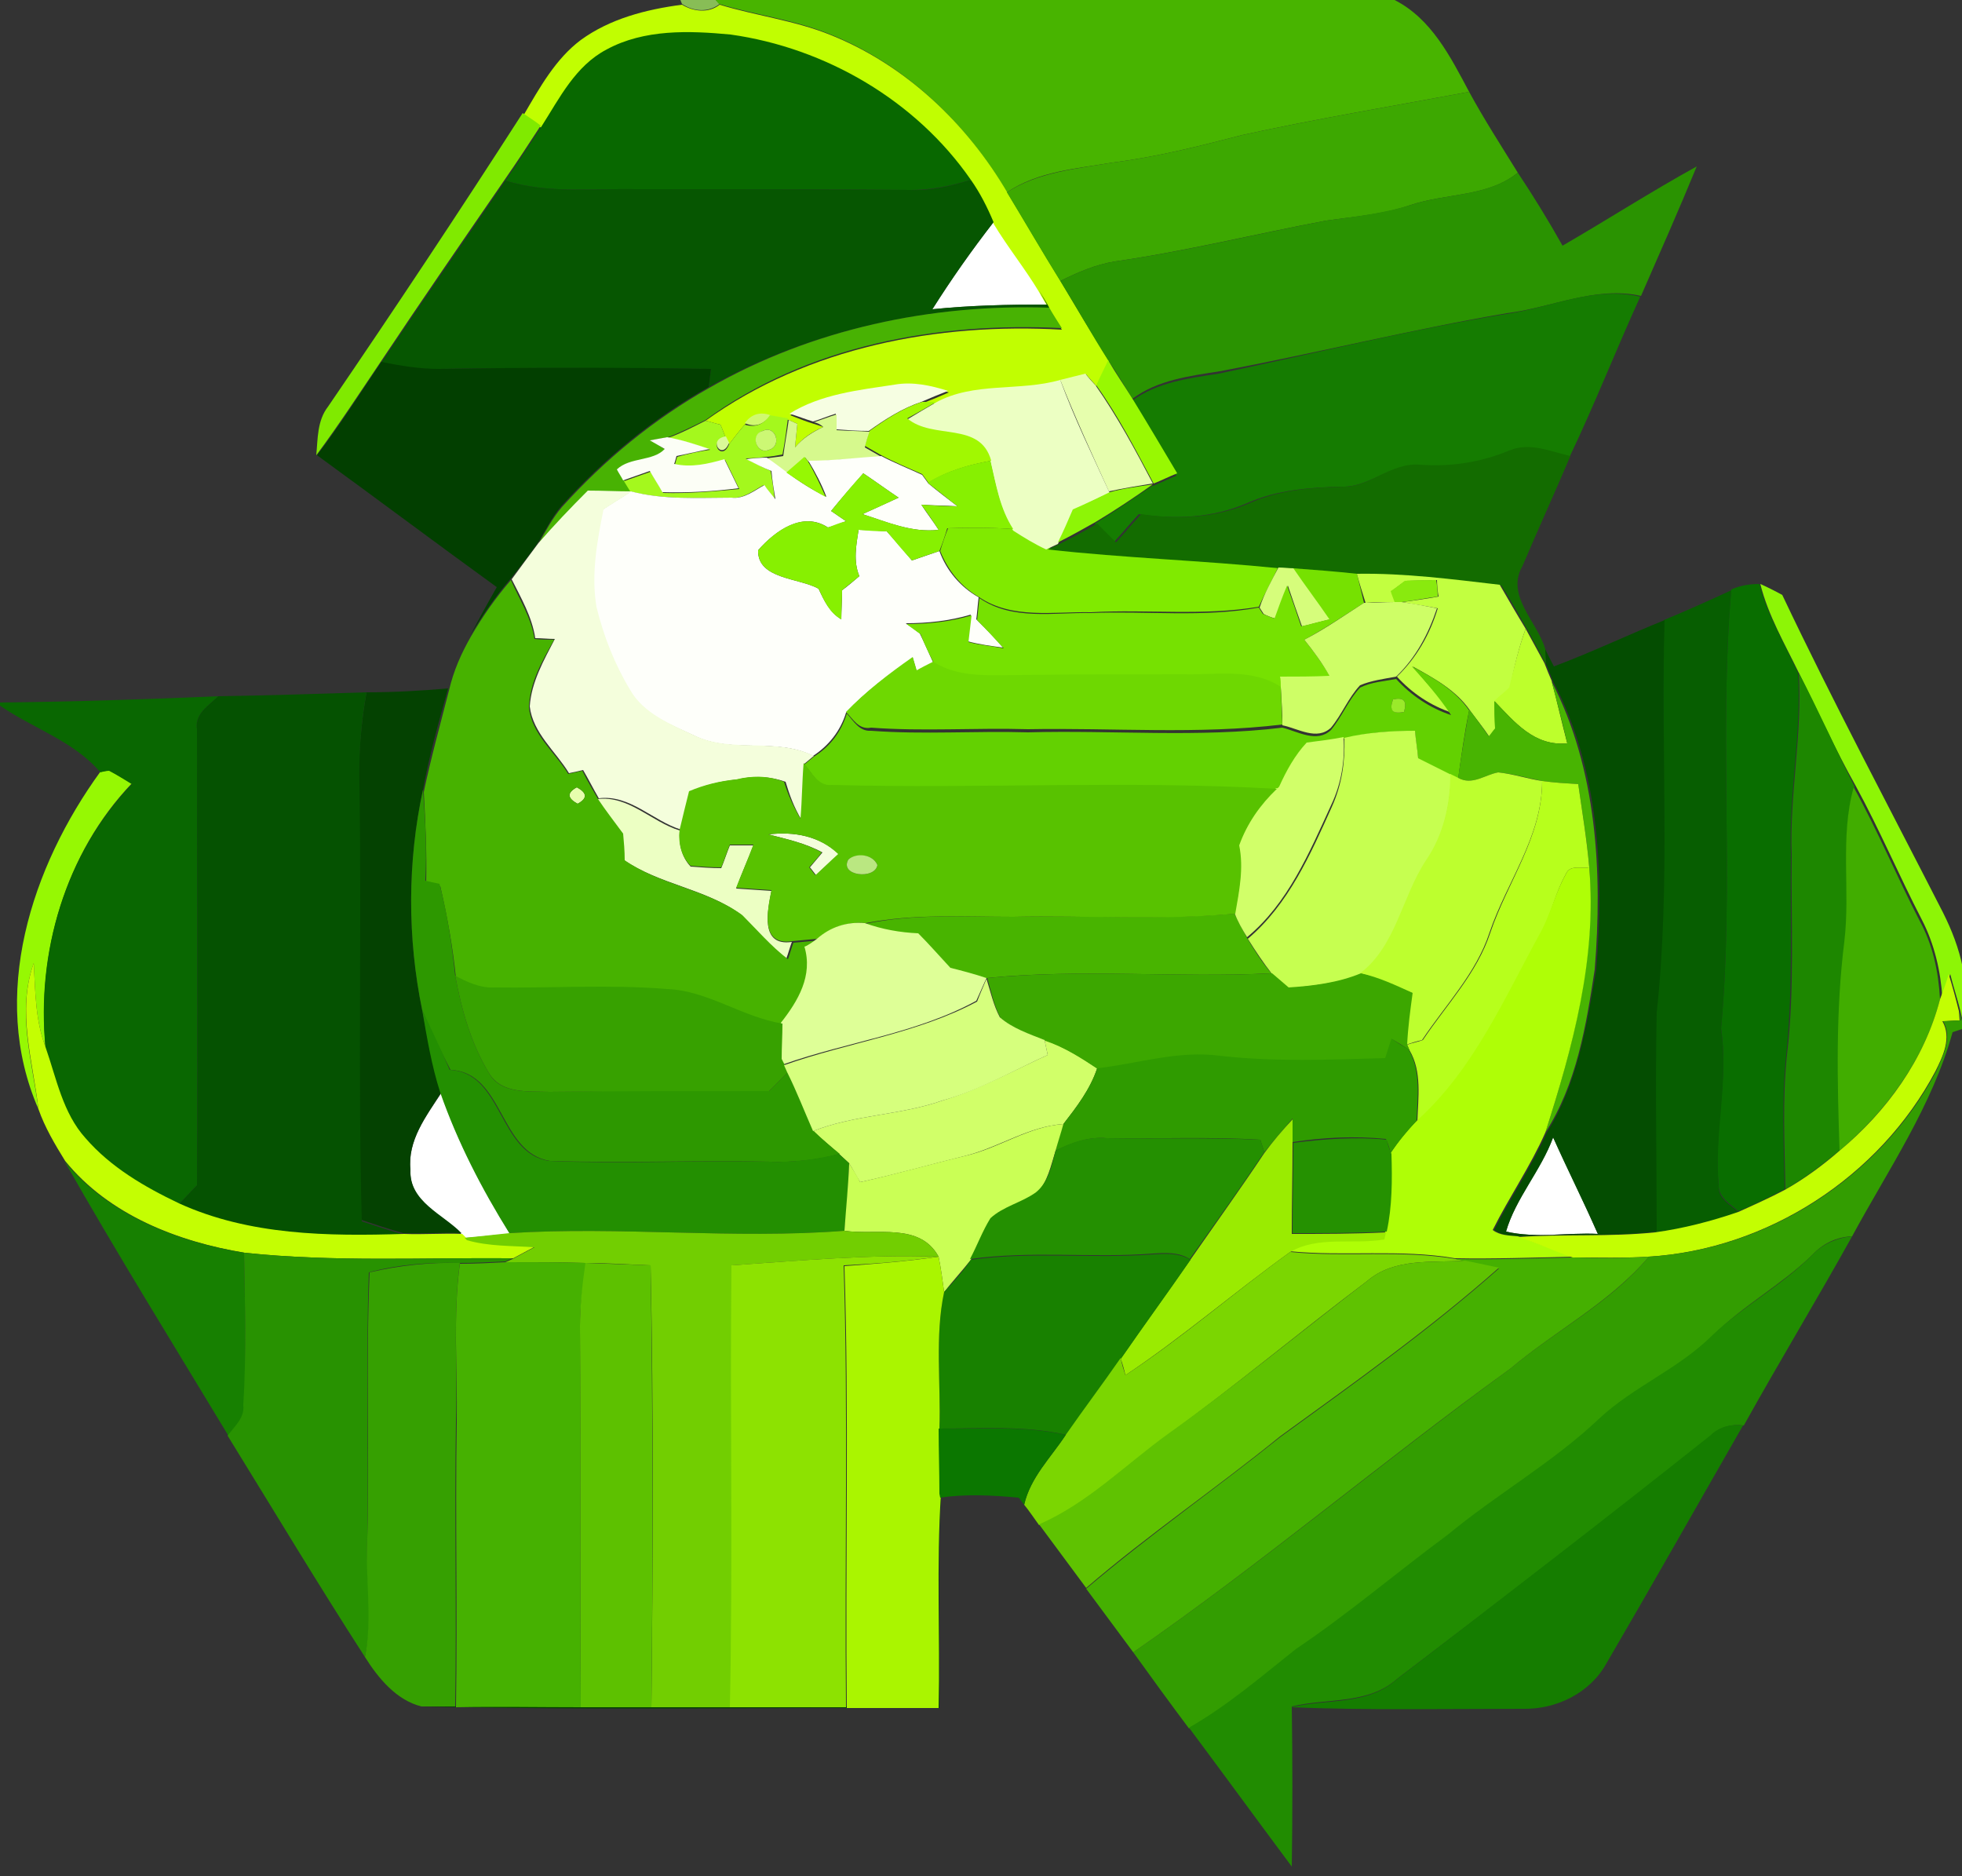 <?xml version="1.0" encoding="utf-8"?>
<!-- Generator: Adobe Illustrator 26.0.3, SVG Export Plug-In . SVG Version: 6.00 Build 0)  -->
<svg version="1.1" id="Layer_1" xmlns="http://www.w3.org/2000/svg" xmlns:xlink="http://www.w3.org/1999/xlink" x="0px" y="0px"
	 viewBox="0 0 250 239" style="enable-background:new 0 0 250 239;" xml:space="preserve">
<rect x="0" y="0" width="250" height="239" fill="#333333" stroke="none"/>
<style type="text/css">
	.st0{fill:#FFFFFF;}
	.st1{fill:#88BD56;}
	.st2{fill:#48B400;}
	.st3{fill:#C1FE01;}
	.st4{fill:#086800;}
	.st5{fill:#3DA801;}
	.st6{fill:#80EA00;}
	.st7{fill:#2A9301;}
	.st8{fill:#065601;}
	.st9{fill:#157C01;}
	.st10{fill:#48B203;}
	.st11{fill:#023F00;}
	.st12{fill:#98F802;}
	.st13{fill:#E6FEAD;}
	.st14{fill:#F6FEE2;}
	.st15{fill:#ECFFC3;}
	.st16{fill:#A1F801;}
	.st17{fill:#D0F96F;}
	.st18{fill:#A4F81D;}
	.st19{fill:#D6F98D;}
	.st20{fill:#CCF874;}
	.st21{fill:#FCFEF6;}
	.st22{fill:#DAF999;}
	.st23{fill:#136C00;}
	.st24{fill:#FEFFFA;}
	.st25{fill:#96F803;}
	.st26{fill:#87F001;}
	.st27{fill:#8DF506;}
	.st28{fill:#F4FEDC;}
	.st29{fill:#D6FD7B;}
	.st30{fill:#76E101;}
	.st31{fill:#C2FF40;}
	.st32{fill:#47B200;}
	.st33{fill:#89EA0E;}
	.st34{fill:#096E00;}
	.st35{fill:#075E01;}
	.st36{fill:#CEFE66;}
	.st37{fill:#044D01;}
	.st38{fill:#BDFF2C;}
	.st39{fill:#6ED801;}
	.st40{fill:#63D101;}
	.st41{fill:#1D8700;}
	.st42{fill:#48B402;}
	.st43{fill:#044201;}
	.st44{fill:#096701;}
	.st45{fill:#055201;}
	.st46{fill:#9AEA2A;}
	.st47{fill:#C6FF50;}
	.st48{fill:#D1FF69;}
	.st49{fill:#58C200;}
	.st50{fill:#BDFF2E;}
	.st51{fill:#B7FF1C;}
	.st52{fill:#2D9800;}
	.st53{fill:#41AD00;}
	.st54{fill:#BAE781;}
	.st55{fill:#AFFE06;}
	.st56{fill:#DEFF97;}
	.st57{fill:#C4FE02;}
	.st58{fill:#37A100;}
	.st59{fill:#3CA700;}
	.st60{fill:#C3FE02;}
	.st61{fill:#D6FF7D;}
	.st62{fill:#339D01;}
	.st63{fill:#238F01;}
	.st64{fill:#2F9B00;}
	.st65{fill:#CAFF55;}
	.st66{fill:#9AEB01;}
	.st67{fill:#249001;}
	.st68{fill:#259101;}
	.st69{fill:#178001;}
	.st70{fill:#72CE01;}
	.st71{fill:#218C01;}
	.st72{fill:#188100;}
	.st73{fill:#289201;}
	.st74{fill:#8DE201;}
	.st75{fill:#AAF500;}
	.st76{fill:#7BD601;}
	.st77{fill:#45B001;}
	.st78{fill:#36A001;}
	.st79{fill:#46B101;}
	.st80{fill:#5DC100;}
	.st81{fill:#5FC201;}
	.st82{fill:#157D00;}
	.st83{fill:#0B7700;}
</style>
<g id="_x23_ffffffff">
	<path class="st0" d="M118.8,39.4c2.4-3.8,5-7.5,7.8-11.1c1.8,3,4.1,5.7,5.8,8.7l1,1.8C128.5,38.8,123.7,38.9,118.8,39.4z"/>
	<path class="st0" d="M52.3,149.1c-0.4-3.8,2-6.9,3.9-9.8c2.2,6.3,5.3,12.2,8.8,17.9c-1.9,0.1-3.8,0.4-5.7,0.5l-0.4-0.4
		C56.4,154.7,52.1,153.2,52.3,149.1z"/>
	<path class="st0" d="M191.9,156.9c1.2-4.2,4.4-7.8,6-12c1.9,4.1,3.9,8.2,5.7,12.3C199.8,157,195.8,157.8,191.9,156.9z"/>
</g>
<g id="_x23_88bd56ff">
	<path class="st1" d="M86.7,0h4.5l0.5,0.5c-1.4,1.1-3.3,1-4.8,0L86.7,0z"/>
</g>
<g id="_x23_48b400ff">
	<path class="st2" d="M91.2,0h86.5c4.7,2.4,7.1,7.2,9.5,11.7c-9.6,1.8-19.3,3.4-28.9,5.5c-5.4,1.4-10.9,2.8-16.5,3.5
		c-4.6,0.8-9.5,1.1-13.5,3.8c-5.2-8.9-13.1-16.4-22.7-20.2c-4.5-1.8-9.4-2.4-14-3.8L91.2,0z"/>
	<path class="st2" d="M129,116.8c9.4-0.2,18.9,0.4,28.3-0.4c0.5,1.1,1.1,2.1,1.6,3.1c0.9,1.5,1.9,3.1,3.1,4.5
		c-12.1,0.6-24.3-0.6-36.3,0.6l0,0.1c-1.6-0.5-3.1-0.9-4.6-1.3c-1.4-1.5-2.7-2.9-4.1-4.4c-2.3-0.1-4.6-0.5-6.8-1.3
		C116.4,116.4,122.7,116.8,129,116.8z"/>
</g>
<g id="_x23_c1fe01ff">
	<path class="st3" d="M74,5.1c3.7-2.7,8.3-3.9,12.9-4.5c1.5,0.9,3.4,1.1,4.8,0c4.6,1.4,9.5,2,14,3.8c9.6,3.8,17.5,11.3,22.7,20.2
		c2.3,3.8,4.5,7.6,6.8,11.3c2,3.4,4,6.7,6.1,10.1c-0.5,1.1-1.1,2.1-1.6,3.2c-0.3-0.4-1-1.1-1.3-1.5c-0.8,0.2-2.4,0.6-3.2,0.8
		c-5.2,1.5-11,0.2-15.9,2.9c-0.4,0-1.3,0-1.8,0c0.8-0.3,2.5-1,3.4-1.4c-2.2-0.7-4.5-1.3-6.8-0.8c-4.6,0.7-9.4,1.2-13.4,3.7
		c1,0.4,2,0.8,3,1.1c0.3,0.1,0.9,0.3,1.2,0.4c-1.4,0.6-2.6,1.4-3.6,2.6c0.1-1,0.2-2,0.3-3l-1.1-0.5c-0.6-0.1-1.7-0.3-2.3-0.4
		c-1.4-0.5-2.4-0.1-3.3,1c-0.7,0.8-1.4,1.7-2,2.5l-0.4-0.8c-0.2-0.4-0.5-1.3-0.7-1.7c-0.5-0.1-1.4-0.4-1.9-0.5
		c13.1-9.4,29.6-12.5,45.4-11.6c-0.5-0.9-1.1-1.8-1.6-2.6c-0.3-0.5-1-1.6-1.3-2.2c-1.8-3-4-5.7-5.8-8.7c-0.8-1.9-1.7-3.7-2.9-5.4
		c-7-10.1-18.5-16.8-30.6-18.5c-5.3-0.5-11-0.7-15.8,1.9c-3.9,2-6,6.2-8.3,9.8c-0.6-0.4-1.8-1.2-2.3-1.6C68.8,11.1,70.8,7.5,74,5.1z
		"/>
</g>
<g id="_x23_086800ff">
	<path class="st4" d="M77.3,6.3c4.8-2.6,10.5-2.4,15.8-1.9c12.1,1.7,23.6,8.4,30.6,18.5c-2.5,0.8-5.1,1.3-7.7,1.3
		c-11.7-0.1-23.3-0.1-35-0.1C75.4,24,69.8,24.7,64.4,23c1.6-2.3,3.1-4.6,4.6-6.9C71.3,12.5,73.3,8.4,77.3,6.3z"/>
</g>
<g id="_x23_3da801ff">
	<path class="st5" d="M158.3,17.2c9.6-2.1,19.3-3.7,28.9-5.5c1.9,3.5,4.1,6.9,6.2,10.3c-3.8,3.1-9.1,2.6-13.6,4.1
		c-3.5,1.2-7.2,1.5-10.8,2c-9,1.7-17.9,3.9-26.9,5.2c-2.5,0.4-4.8,1.4-7,2.5c-2.3-3.7-4.5-7.5-6.8-11.3c4-2.6,8.9-3,13.5-3.8
		C147.4,20,152.9,18.6,158.3,17.2z"/>
</g>
<g id="_x23_80ea00ff">
	<path class="st6" d="M41.8,51.8C50.2,39.5,58.5,27,66.6,14.4c0.6,0.4,1.8,1.2,2.3,1.6c-1.5,2.3-3,4.6-4.6,6.9
		c-5.3,7.7-10.6,15.4-15.8,23.2c-2.7,4-5.3,8-8.2,11.9C40.5,55.9,40.4,53.6,41.8,51.8z"/>
	<path class="st6" d="M120.8,67.3c2.8-0.1,5.6-0.1,8.4,0.1c1.3,0.9,2.7,1.7,4.2,2.4c9.8,1.2,19.7,1.5,29.5,2.4
		c-0.8,1.7-1.7,3.3-2.5,5.1c-7.1,1.2-14.2,0.3-21.4,0.7c-4.8-0.1-10,0.9-14.2-1.9c-2.3-1.3-4-3.4-5-5.9
		C120.1,69.2,120.4,68.3,120.8,67.3z"/>
</g>
<g id="_x23_2a9301ff">
	<path class="st7" d="M199.1,31.3c5.7-3.3,11.3-6.9,17.1-10.1c-2.3,5.6-4.7,11-7.1,16.5c-5.8-1.3-11.4,1.5-17.1,2.2
		c-12.3,2.1-24.3,5.1-36.6,7.4c-3.8,0.6-7.9,1.1-11.1,3.5c-1-1.6-2-3.3-3.1-4.9c-2.1-3.3-4-6.7-6.1-10.1c2.2-1.1,4.5-2.1,7-2.5
		c9.1-1.3,18-3.5,26.9-5.2c3.6-0.5,7.3-0.9,10.8-2c4.5-1.5,9.7-1,13.6-4.1C195.4,25,197.3,28.1,199.1,31.3z"/>
</g>
<g id="_x23_065601ff">
	<path class="st8" d="M48.6,46.2c5.2-7.8,10.5-15.4,15.8-23.2c5.4,1.7,11.1,1,16.6,1.1c11.7,0,23.3,0,35,0.1
		c2.6,0.1,5.2-0.5,7.7-1.3c1.2,1.7,2.1,3.5,2.9,5.4c-2.8,3.6-5.4,7.3-7.8,11.1c4.8-0.5,9.7-0.6,14.6-0.6l-1-1.8
		c0.3,0.5,1,1.6,1.3,2.2c-15-0.5-30.2,2.7-43.4,10.1c0.1-0.6,0.2-1.7,0.3-2.3c-11.5-0.1-23.1-0.2-34.6,0
		C53.5,47.1,51,46.7,48.6,46.2z"/>
</g>
<g id="_x23_157c01ff">
	<path class="st9" d="M191.9,40c5.7-0.8,11.2-3.6,17.1-2.2c-3.1,6.8-5.8,13.7-9,20.4c-2.5-0.6-5.2-1.8-7.8-0.7
		c-3.6,1.5-7.5,2.1-11.4,1.8c-3.6-0.3-6.3,2.8-9.8,2.7c-4.1,0.1-8.3,0.4-12.1,2.1c-4.4,1.9-9.2,2.1-13.8,1.4
		c-1.1,1.2-2.1,2.4-3.2,3.6c-0.8-0.8-1.6-1.6-2.4-2.4c2.5-1.5,4.9-3.2,7.3-4.8l0.1,0c1-0.4,2-0.9,3-1.3c-1.9-3.2-3.7-6.3-5.7-9.5
		c3.2-2.4,7.2-2.9,11.1-3.5C167.6,45,179.7,42,191.9,40z"/>
</g>
<g id="_x23_48b203ff">
	<path class="st10" d="M133.7,39.2c0.5,0.9,1.1,1.8,1.6,2.6C119.5,41,102.9,44,89.9,53.5c-1.6,0.8-3.2,1.6-4.8,2.2
		c-0.6,0.1-1.7,0.3-2.2,0.4c0.5,0.3,1.6,1,2.1,1.3c-1.5,1.6-4.4,1-6.1,2.6c0.2,0.3,0.6,1,0.8,1.4c0.2,0.3,0.6,1,0.8,1.3
		c-1.9,0-3.7-0.1-5.6-0.1c-2.1,2.2-4.2,4.4-6.3,6.7c0.9-1.6,1.8-3.3,3-4.7c5.4-6,11.7-11.2,18.8-15.2
		C103.5,41.9,118.7,38.7,133.7,39.2z"/>
</g>
<g id="_x23_023f00ff">
	<path class="st11" d="M40.4,58c2.9-3.8,5.5-7.9,8.2-11.9c2.4,0.5,4.9,0.9,7.4,0.9c11.5-0.2,23.1-0.2,34.6,0
		c-0.1,0.6-0.2,1.7-0.3,2.3c-7.1,4-13.4,9.2-18.8,15.2c-1.2,1.4-2,3.1-3,4.7c-1.1,1.6-2.3,3.1-3.5,4.6c-1.9,2.2-3.6,4.7-5.1,7.2
		c1.1-2.1,2.2-4.1,3.4-6.2C55.7,69.3,48.1,63.6,40.4,58z"/>
</g>
<g id="_x23_98f802ff">
	<path class="st12" d="M141.2,45.9c1,1.7,2.1,3.3,3.1,4.9c1.9,3.1,3.8,6.3,5.7,9.5c-1,0.4-2,0.9-3,1.3c-2.3-4.3-4.5-8.6-7.3-12.5
		C140.1,48.1,140.7,47,141.2,45.9z"/>
</g>
<g id="_x23_e6feadff">
	<path class="st13" d="M135.1,48.4c0.8-0.2,2.4-0.6,3.2-0.8c0.3,0.4,1,1.2,1.3,1.5c2.8,4,5.1,8.3,7.3,12.5l-0.1,0
		c-1.8,0.3-3.7,0.6-5.5,1C139.2,58,137,53.2,135.1,48.4z"/>
	<path class="st13" d="M73.5,100.3c1.3,0.7,1.4,1.4,0.1,2.1C72.3,101.7,72.2,101,73.5,100.3z"/>
</g>
<g id="_x23_f6fee2ff">
	<path class="st14" d="M100.6,52.7c4-2.5,8.8-3,13.4-3.7c2.3-0.4,4.6,0.1,6.8,0.8c-0.8,0.3-2.5,1-3.4,1.4c-2.4,0.8-4.6,2.2-6.7,3.7
		c-1.4,0-2.8-0.1-4.2-0.2c0-0.5,0-1.5,0-2c-1,0.3-1.9,0.7-2.9,1C102.6,53.4,101.6,53,100.6,52.7z"/>
</g>
<g id="_x23_ecffc3ff">
	<path class="st15" d="M119.2,51.3c4.9-2.7,10.7-1.4,15.9-2.9c1.8,4.9,4.1,9.6,6.3,14.4c-1.6,0.7-3.2,1.5-4.7,2.3
		c-0.6,1.4-1.2,2.8-1.9,4.2c-0.4,0.2-1.1,0.5-1.5,0.7c-1.5-0.7-2.8-1.5-4.2-2.4c-1.7-2.6-2.2-5.7-2.9-8.7c-1.4-5.1-7.4-2.6-10.7-5.4
		C116.8,52.7,118,52,119.2,51.3z"/>
	<path class="st15" d="M76.1,101.8c4-0.5,6.9,2.9,10.5,4c-0.1,1.7,0.2,3.3,1.4,4.6c1.3,0.1,2.6,0.2,3.9,0.2c0.3-0.7,0.8-2.2,1.1-2.9
		c0.7,0,2.2,0,3,0c-0.7,1.8-1.5,3.6-2.2,5.5c1.5,0.1,3,0.2,4.5,0.3c-0.5,2.5-1.5,7.1,2.6,6.5c-0.2,0.5-0.5,1.6-0.7,2.1
		c-2.2-1.6-3.9-3.6-5.8-5.6c-4.5-3.3-10.4-3.8-15-7c-0.1-1.1-0.1-2.2-0.2-3.4C78.2,104.7,77.1,103.3,76.1,101.8z"/>
</g>
<g id="_x23_a1f801ff">
	<path class="st16" d="M110.8,54.9c2.1-1.5,4.2-2.9,6.7-3.7c0.4,0,1.3,0,1.8,0c-1.2,0.7-2.4,1.4-3.7,2.1c3.3,2.8,9.3,0.3,10.7,5.4
		c-2.8,0.5-5.6,1.3-8,2.8c-0.2-0.3-0.6-0.8-0.8-1.1c-1.8-0.8-3.5-1.5-5.2-2.4c-0.5-0.3-1.6-0.9-2.1-1.2
		C110.3,56.4,110.6,55.4,110.8,54.9z"/>
</g>
<g id="_x23_d0f96fff">
	<path class="st17" d="M94.9,53.9c0.8-1.1,1.9-1.5,3.3-1C97.3,54.1,96.2,54.5,94.9,53.9z"/>
</g>
<g id="_x23_a4f81dff">
	<path class="st18" d="M98.1,52.9c0.6,0.1,1.7,0.3,2.3,0.4c-0.2,1.5-0.4,3.1-0.7,4.6c-0.5,0.1-1.6,0.3-2.1,0.3
		c-0.6,0.1-1.9,0.2-2.6,0.2c1,0.5,2.1,1.1,3.2,1.6c0.2,1.2,0.4,2.4,0.5,3.6c-0.4-0.5-1.1-1.4-1.4-1.8c-1.3,0.7-2.6,1.8-4.2,1.6
		c-4.3,0-8.6,0.3-12.8-0.8c-0.2-0.3-0.6-1-0.8-1.3c1.1-0.4,2.3-0.8,3.4-1.2c0.5,0.9,1.1,1.8,1.6,2.7c3.2,0.1,6.5-0.2,9.7-0.5
		c-0.6-1.2-1.2-2.5-1.8-3.7c-2.1,0.6-4.2,1.1-6.4,0.6c0.1-0.3,0.2-0.8,0.3-1c1.4-0.4,2.8-0.7,4.2-0.9c-1.8-0.6-3.5-1.2-5.4-1.5
		c1.7-0.6,3.2-1.4,4.8-2.2c0.5,0.1,1.4,0.4,1.9,0.5c0.2,0.4,0.5,1.3,0.7,1.7c-2.4,0.3-0.5,3.1,0.4,0.8c0.6-0.8,1.3-1.7,2-2.5
		C96.2,54.5,97.3,54.1,98.1,52.9 M97.2,54.9c-1.6,0.5-0.8,3.1,0.8,2.4C99.7,56.8,98.8,54.1,97.2,54.9z"/>
</g>
<g id="_x23_d6f98dff">
	<path class="st19" d="M103.7,53.8c0.9-0.3,1.9-0.7,2.9-1c0,0.5,0,1.5,0,2c1.4,0.1,2.8,0.1,4.2,0.2c-0.2,0.5-0.5,1.5-0.6,2
		c0.5,0.3,1.6,0.9,2.1,1.2c-3.1,0.2-6.2,0.5-9.3,0.6l-0.4-0.5c-0.8,0.7-1.5,1.3-2.3,2c-0.9-0.6-1.7-1.3-2.6-1.9
		c0.5-0.1,1.6-0.2,2.1-0.3c0.2-1.5,0.5-3.1,0.7-4.6l1.1,0.5c-0.1,1-0.2,2-0.3,3c1-1.2,2.3-2,3.6-2.6C104.5,54,103.9,53.8,103.7,53.8
		z"/>
</g>
<g id="_x23_ccf874ff">
	<path class="st20" d="M97.2,54.9c1.6-0.8,2.5,1.9,0.8,2.4C96.4,58,95.5,55.3,97.2,54.9z"/>
</g>
<g id="_x23_fcfef6ff">
	<path class="st21" d="M82.8,56.1c0.6-0.1,1.7-0.3,2.2-0.4c1.8,0.3,3.6,0.9,5.4,1.5c-1.4,0.3-2.8,0.6-4.2,0.9
		c-0.1,0.3-0.2,0.8-0.3,1c2.2,0.5,4.3,0,6.4-0.6c0.6,1.2,1.2,2.5,1.8,3.7c-3.2,0.4-6.4,0.6-9.7,0.5c-0.5-0.9-1.1-1.8-1.6-2.7
		c-1.1,0.4-2.3,0.8-3.4,1.2c-0.2-0.4-0.6-1-0.8-1.4c1.7-1.6,4.6-1,6.1-2.6C84.4,57,83.3,56.4,82.8,56.1z"/>
</g>
<g id="_x23_daf999ff">
	<path class="st22" d="M92.9,56.4c-0.9,2.4-2.8-0.5-0.4-0.8L92.9,56.4z"/>
</g>
<g id="_x23_136c00ff">
	<path class="st23" d="M180.9,59.2c3.9,0.3,7.8-0.3,11.4-1.8c2.6-1.1,5.2,0.1,7.8,0.7c-2,4.7-4.1,9.3-6.1,14
		c-2.2,3.8,1.9,7.1,2.9,10.6c0,0.5,0.1,1.4,0.1,1.9c-0.8-1.5-1.6-2.9-2.4-4.4c-1.1-1.9-2.1-3.8-3.3-5.6c-6.1-0.7-12.1-1.5-18.2-1.4
		c-2.7-0.2-5.4-0.5-8.1-0.7c-0.7-0.1-1.3-0.1-2-0.1c-9.8-1-19.7-1.3-29.5-2.4c0.4-0.2,1.1-0.5,1.5-0.7c1.6-0.8,3.3-1.7,4.8-2.6
		c0.8,0.8,1.6,1.6,2.4,2.4c1.1-1.2,2.1-2.4,3.2-3.6c4.7,0.7,9.4,0.5,13.8-1.4c3.8-1.7,7.9-2,12.1-2.1
		C174.6,62,177.3,58.9,180.9,59.2z"/>
</g>
<g id="_x23_fefffaff">
	<path class="st24" d="M95.1,58.5c0.6-0.1,1.9-0.2,2.6-0.2c0.9,0.6,1.8,1.3,2.6,1.9c1.6,1.2,3.2,2.2,5,3.1c-0.6-1.6-1.4-3.1-2.3-4.6
		c3.1,0,6.2-0.4,9.3-0.6c1.7,0.9,3.5,1.6,5.2,2.4c0.2,0.3,0.6,0.8,0.8,1.1c1.2,1,2.4,1.9,3.7,2.9c-1.5-0.1-3.1-0.1-4.6-0.2
		c0.7,1.1,1.5,2.1,2.2,3.2c-3.4,0.4-6.6-1-9.7-2c1.5-0.7,3.1-1.4,4.6-2.1c-1.5-1-3-2.1-4.5-3.1c-1.4,1.6-2.8,3.2-4.1,4.8
		c0.6,0.4,1.3,0.9,1.9,1.3c-0.8,0.3-1.5,0.6-2.3,0.8c-3.2-2.1-6.7,0.4-8.9,2.9c-0.1,3.7,5.2,3.5,7.7,4.9c0.7,1.5,1.4,3,2.9,3.9
		c0-0.9,0.1-2.8,0.1-3.7c0.8-0.6,1.5-1.2,2.2-1.8c-0.8-1.9-0.4-4-0.1-5.9c0.9,0,2.7,0.1,3.6,0.2c1.1,1.2,2.2,2.5,3.2,3.7
		c1.2-0.4,2.3-0.8,3.5-1.2c0.9,2.5,2.7,4.6,5,5.9c-0.1,0.7-0.2,2.1-0.3,2.8c1.2,1.2,2.3,2.3,3.4,3.6c-1.5-0.2-3-0.4-4.5-0.8
		c0.1-0.9,0.3-2.6,0.4-3.4c-2.7,0.8-5.5,1.1-8.3,1.1c0.5,0.3,1.4,1,1.8,1.3c0.6,1.2,1.1,2.4,1.7,3.7c-0.5,0.3-1.5,0.8-2.1,1.1
		c-0.1-0.4-0.4-1.3-0.5-1.7c-3,2.1-6,4.3-8.5,7c-0.7,2.3-2.2,4.2-4.2,5.5c-4.8-2.4-10.4-0.2-15.2-2.6c-3-1.4-6.5-2.7-8.2-5.8
		c-2-3.3-3.4-6.9-4.3-10.6c-0.7-4.1,0.1-8.3,0.9-12.4c1.2-0.8,2.4-1.5,3.6-2.3c4.2,1.1,8.5,0.8,12.8,0.8c1.6,0.2,2.9-0.9,4.2-1.6
		c0.3,0.5,1.1,1.4,1.4,1.8c-0.2-1.2-0.4-2.4-0.5-3.6C97.2,59.6,96.1,59,95.1,58.5z"/>
</g>
<g id="_x23_96f803ff">
	<path class="st25" d="M100.2,60.2c0.8-0.7,1.5-1.3,2.3-2l0.4,0.5c0.9,1.5,1.6,3,2.3,4.6C103.5,62.4,101.8,61.3,100.2,60.2z"/>
	<path class="st25" d="M12.8,98.3c0.3,0,0.8-0.1,1.1-0.2c0.9,0.6,1.9,1.1,2.9,1.7c-8.5,8.9-12.1,21.5-11,33.6
		c-1.3-3.4-1.3-7.1-1.5-10.7c-2.2,6.1-0.2,12.4,0.6,18.6C-1.4,126.9,4,110.4,12.8,98.3z"/>
</g>
<g id="_x23_87f001ff">
	<path class="st26" d="M118.2,61.5c2.4-1.5,5.2-2.3,8-2.8c0.7,3,1.2,6.1,2.9,8.7c-2.8-0.2-5.6-0.2-8.4-0.1c-0.3,1-0.6,1.9-1,2.9
		c-1.2,0.4-2.4,0.8-3.5,1.2c-1.1-1.2-2.2-2.5-3.2-3.7c-0.9,0-2.7-0.1-3.6-0.2c-0.3,2-0.7,4,0.1,5.9c-0.7,0.6-1.5,1.2-2.2,1.8
		c0,0.9-0.1,2.8-0.1,3.7c-1.5-0.8-2.2-2.4-2.9-3.9c-2.5-1.4-7.8-1.2-7.7-4.9c2.2-2.5,5.6-5,8.9-2.9c0.8-0.3,1.5-0.6,2.3-0.8
		c-0.6-0.4-1.3-0.9-1.9-1.3c1.3-1.6,2.7-3.3,4.1-4.8c1.5,1,3,2.1,4.5,3.1c-1.5,0.7-3,1.4-4.6,2.1c3.2,1,6.3,2.4,9.7,2
		c-0.7-1.1-1.4-2.1-2.2-3.2c1.5,0.1,3.1,0.2,4.6,0.2C120.7,63.5,119.5,62.5,118.2,61.5z"/>
</g>
<g id="_x23_8df506ff">
	<path class="st27" d="M141.4,62.7c1.8-0.5,3.6-0.7,5.5-1c-2.4,1.7-4.8,3.3-7.3,4.8c-1.6,0.9-3.2,1.8-4.8,2.6
		c0.7-1.4,1.3-2.8,1.9-4.2C138.3,64.2,139.8,63.5,141.4,62.7z"/>
	<path class="st27" d="M229.2,85.7c-1.8-3.7-3.9-7.3-4.9-11.3c0.7,0.3,2.1,1,2.8,1.4c6.5,13.7,13.6,27,20.5,40.5
		c1.1,2.2,2,4.5,2.5,7v6.8l-0.3-1.3c-0.4-1.6-0.9-3.1-1.3-4.7c-0.4,1-0.7,2.1-1,3.1c-0.2-3.4-1-6.9-2.6-10c-2.9-5.6-5.4-11.5-8.4-17
		C233.8,95.4,231.6,90.5,229.2,85.7z"/>
</g>
<g id="_x23_f4fedcff">
	<path class="st28" d="M68.6,69.2c2-2.3,4.1-4.5,6.3-6.7c1.9,0,3.7,0.1,5.6,0.1c-1.2,0.8-2.4,1.5-3.6,2.3c-0.8,4-1.6,8.2-0.9,12.4
		c0.9,3.7,2.3,7.3,4.3,10.6c1.7,3,5.2,4.4,8.2,5.8c4.8,2.3,10.4,0.2,15.2,2.6l-1.2,1c-0.2,2.4-0.2,4.7-0.4,7.1
		c-0.9-1.5-1.5-3.1-2-4.8c-2-0.7-4.1-0.8-6.1-0.3c-2.1,0.2-4.1,0.7-6,1.5c-0.4,1.7-0.8,3.3-1.2,4.9c-3.6-1.1-6.5-4.5-10.5-4
		c-0.7-1.2-1.3-2.4-2-3.6c-0.4,0.1-1.3,0.3-1.8,0.4c-1.7-2.8-4.6-5.1-5-8.5c0.2-3.1,1.8-5.9,3.2-8.6c-0.8,0-1.7-0.1-2.5-0.1
		c-0.4-2.7-1.8-5.1-3-7.5C66.3,72.3,67.4,70.8,68.6,69.2z"/>
	<path class="st28" d="M97.9,106.3c3.3-0.4,6.5,0.2,9,2.5c-1,0.9-2,1.8-2.9,2.7c-0.2-0.2-0.6-0.8-0.8-1c0.5-0.6,1.1-1.3,1.6-1.9
		C102.6,107.4,100.2,106.9,97.9,106.3z"/>
</g>
<g id="_x23_d6fd7bff">
	<path class="st29" d="M162.9,72.3c0.7,0,1.3,0.1,2,0.1c1.5,2.2,3.1,4.3,4.6,6.5c-0.9,0.2-2.7,0.7-3.6,0.9c-0.6-1.7-1.2-3.4-1.8-5.2
		c-0.5,1.4-1,2.8-1.6,4.2c-0.4-0.1-1.2-0.4-1.5-0.6c-0.1-0.2-0.4-0.6-0.5-0.8C161.1,75.6,162,74,162.9,72.3z"/>
</g>
<g id="_x23_76e101ff">
	<path class="st30" d="M164.8,72.4c2.7,0.2,5.4,0.4,8.1,0.7c0.3,1.2,0.6,2.5,0.9,3.7c-2.5,1.6-5,3.3-7.6,4.7c1.2,1.5,2.3,3,3.3,4.7
		c-2.1,0-4.2,0-6.3,0.1c0,0.3,0.1,1,0.1,1.4c-3.7-2.4-8.2-1.6-12.3-1.6c-7,0-14,0-21,0.1c-3.7,0-7.7,0.3-11-1.7
		c-0.6-1.2-1.2-2.4-1.7-3.7c-0.4-0.3-1.4-1-1.8-1.3c2.8,0,5.6-0.3,8.3-1.1c-0.1,0.8-0.3,2.6-0.4,3.4c1.5,0.4,3,0.5,4.5,0.8
		c-1.1-1.2-2.2-2.4-3.4-3.6c0.1-0.7,0.2-2.1,0.3-2.8c4.2,2.9,9.5,1.8,14.2,1.9c7.1-0.3,14.3,0.6,21.4-0.7c0.1,0.2,0.4,0.6,0.5,0.8
		c0.4,0.2,1.2,0.5,1.5,0.6c0.5-1.4,1-2.8,1.6-4.2c0.6,1.7,1.2,3.4,1.8,5.2c0.9-0.2,2.7-0.7,3.6-0.9
		C167.9,76.7,166.3,74.6,164.8,72.4z"/>
</g>
<g id="_x23_c2ff40ff">
	<path class="st31" d="M172.9,73.1c6.1-0.1,12.2,0.7,18.2,1.4c1.1,1.9,2.2,3.8,3.3,5.6c-0.9,2.5-1.5,5-2,7.6
		c-0.6,0.6-1.3,1.1-1.9,1.7c0,1.1,0.1,2.3,0.1,3.5c-0.2,0.2-0.6,0.8-0.8,1c-0.8-1.2-1.7-2.3-2.5-3.4c-1.8-2.6-4.6-4.1-7.3-5.6
		c1.7,2,3.4,3.9,5,5.9c-2.7-0.9-5.1-2.5-7-4.6c2.5-2.4,4.2-5.4,5.2-8.7c-1.5-0.3-3-0.5-4.5-0.8c1.5-0.2,3-0.4,4.6-0.7
		c-0.1-0.5-0.2-1.6-0.2-2.1c-1.3,0-2.7,0.1-4,0.1c-0.4,0.3-1.3,0.9-1.7,1.3c0.1,0.3,0.3,1,0.5,1.4c-1.3,0-2.6,0-3.9,0.1
		C173.6,75.5,173.2,74.3,172.9,73.1z"/>
</g>
<g id="_x23_47b200ff">
	<path class="st32" d="M60,81.1c1.5-2.6,3.2-5,5.1-7.2c1.1,2.5,2.6,4.8,3,7.5c0.8,0.1,1.7,0.1,2.5,0.1c-1.5,2.7-3.1,5.4-3.2,8.6
		c0.3,3.4,3.3,5.7,5,8.5c0.5-0.1,1.3-0.3,1.8-0.4c0.6,1.2,1.3,2.4,2,3.6c1,1.5,2.1,2.9,3.2,4.4c0.1,1.1,0.2,2.2,0.2,3.4
		c4.6,3.2,10.5,3.7,15,7c1.9,1.9,3.6,3.9,5.8,5.6c0.2-0.5,0.5-1.6,0.7-2.1c1.1-0.1,2.2-0.2,3.3-0.3c-0.4,0.3-1.2,0.9-1.6,1.2
		c1.1,3.7-0.8,6.9-3,9.7c-5.1-0.8-9.4-4.2-14.7-4.4c-7.3-0.6-14.7-0.1-22-0.2c-1.8,0.1-3.5-0.7-5-1.5c-0.4-3.9-1.1-7.8-2-11.7
		c-0.5-0.1-1.3-0.3-1.8-0.4c0.1-3.9-0.1-7.8-0.3-11.6c0.9-4.3,2.1-8.6,3.2-12.9C57.8,85.4,58.8,83.2,60,81.1 M73.5,100.3
		c-1.3,0.7-1.2,1.4,0.1,2.1C74.9,101.7,74.8,101,73.5,100.3z"/>
</g>
<g id="_x23_89ea0eff">
	<path class="st33" d="M179,74c1.3-0.1,2.7-0.1,4-0.1c0.1,0.5,0.2,1.6,0.2,2.1c-1.5,0.2-3,0.5-4.6,0.7l-0.9,0
		c-0.1-0.3-0.4-1-0.5-1.4C177.7,75,178.6,74.3,179,74z"/>
</g>
<g id="_x23_096e00ff">
	<path class="st34" d="M220.6,75.1c1.1-0.5,2.3-0.7,3.6-0.7c1,4,3.2,7.6,4.9,11.3c0.5,7.8-1.2,15.5-0.9,23.2
		c-0.1,8.5,0.3,17-0.6,25.5c-0.6,5.7-0.3,11.4-0.2,17.1c-1.9,1-3.9,2-5.9,2.8c-1-0.9-2.5-1.7-2.5-3.3c-0.7-6.7,1.3-13.3,0.3-20
		C221,112.4,219,93.7,220.6,75.1z"/>
</g>
<g id="_x23_075e01ff">
	<path class="st35" d="M212,79c2.9-1.2,5.8-2.5,8.6-3.8c-1.6,18.6,0.4,37.3-1.3,55.9c1,6.7-0.9,13.3-0.3,20
		c-0.1,1.6,1.5,2.4,2.5,3.3c-3.4,1.2-6.9,2.1-10.6,2.6c0-9.3-0.1-18.6,0-27.9C212.8,112.4,211.6,95.6,212,79z"/>
</g>
<g id="_x23_cefe66ff">
	<path class="st36" d="M166.2,81.5c2.7-1.4,5.1-3.1,7.6-4.7c1.3,0,2.6-0.1,3.9-0.1l0.9,0c1.5,0.2,3,0.5,4.5,0.8
		c-1.1,3.3-2.7,6.3-5.2,8.7c-1.6,0.3-3.2,0.5-4.6,1.1c-1.5,1.6-2.3,3.7-3.7,5.4c-1.8,1.7-4.2,0.1-6.2-0.3c0-1.6-0.1-3.2-0.2-4.8
		c0-0.4,0-1.1-0.1-1.4c2.1,0,4.2,0,6.3-0.1C168.5,84.5,167.4,83,166.2,81.5z"/>
</g>
<g id="_x23_044d01ff">
	<path class="st37" d="M198,84.9c4.8-1.8,9.4-4,14.1-5.9c-0.5,16.7,0.8,33.4-1,50c-0.2,9.3,0,18.6,0,27.9
		c-5.8,0.7-11.6,0.2-17.5,0.6c-1.1-0.1-2.3-0.1-3.2-0.8c2.1-4.2,4.8-8.1,6.7-12.4c3.9-6.2,5.1-13.7,6.3-20.8
		c1-12.4,0.4-25.5-5.5-36.7c-0.3-0.8-0.6-1.5-0.9-2.2c0-0.5-0.1-1.4-0.1-1.9C197.1,83.2,197.7,84.3,198,84.9 M191.9,156.9
		c3.8,0.9,7.8,0.1,11.7,0.3c-1.8-4.1-3.9-8.2-5.7-12.3C196.4,149.1,193.1,152.7,191.9,156.9z"/>
</g>
<g id="_x23_bdff2cff">
	<path class="st38" d="M194.4,80.1c0.8,1.5,1.6,2.9,2.4,4.4c0.3,0.8,0.6,1.5,0.9,2.2c0.7,2.7,1.3,5.3,2,8c-4.2,0.4-6.7-2.7-9.3-5.4
		c0.6-0.6,1.3-1.1,1.9-1.7C192.9,85.1,193.5,82.6,194.4,80.1z"/>
</g>
<g id="_x23_6ed801ff">
	<path class="st39" d="M107.8,90.7c2.5-2.6,5.5-4.9,8.5-7c0.1,0.4,0.4,1.3,0.5,1.7c0.5-0.3,1.5-0.8,2.1-1.1c3.3,2.1,7.3,1.7,11,1.7
		c7-0.1,14-0.1,21-0.1c4.1,0.1,8.6-0.8,12.3,1.6c0.1,1.6,0.1,3.2,0.2,4.8c-10.8,1.3-21.6,0.4-32.4,0.6c-6.7-0.2-13.4,0.3-20-0.2
		C109.4,93,108.7,91.6,107.8,90.7z"/>
</g>
<g id="_x23_63d101ff">
	<path class="st40" d="M179.9,84.9c2.7,1.4,5.5,3,7.3,5.6c-0.6,2.9-1,5.8-1.4,8.7l-0.9-0.4c-1.4-0.7-2.8-1.4-4.2-2.1
		c-0.1-1.2-0.3-2.3-0.4-3.5c-3-0.1-6,0.1-9,0.9c-1.6,0.3-3.1,0.5-4.7,0.7c-1.6,1.6-2.6,3.6-3.5,5.6c-0.1,0.1-0.2,0.2-0.3,0.3
		c-18.9-1.1-37.8,0-56.7-0.5c-1.8,0.2-2.6-1.7-3.6-2.8l1.2-1c2.1-1.3,3.5-3.2,4.2-5.5c0.9,1,1.6,2.3,3.1,2.2c6.7,0.5,13.3,0,20,0.2
		c10.8-0.3,21.7,0.7,32.4-0.6c2,0.5,4.4,2,6.2,0.3c1.4-1.7,2.2-3.8,3.7-5.4c1.4-0.7,3-0.8,4.6-1.1c1.9,2.1,4.3,3.7,7,4.6
		C183.3,88.7,181.6,86.8,179.9,84.9 M177.5,89.1c-0.5,1.4,0,1.9,1.4,1.6C179.3,89.3,178.9,88.8,177.5,89.1z"/>
</g>
<g id="_x23_1d8700ff">
	<path class="st41" d="M229.2,85.7c2.5,4.8,4.7,9.7,7.1,14.5c-1.9,6.4-0.4,13.1-1.2,19.7c-1.1,8.8-0.8,17.7-0.6,26.6
		c-2.2,1.8-4.5,3.6-7,5c-0.1-5.7-0.4-11.4,0.2-17.1c1-8.4,0.5-17,0.6-25.5C228,101.2,229.7,93.5,229.2,85.7z"/>
</g>
<g id="_x23_48b402ff">
	<path class="st42" d="M197.7,86.8c5.8,11.2,6.5,24.3,5.5,36.7c-1.1,7.2-2.3,14.6-6.3,20.8c3.5-10.9,6.5-22.2,5.6-33.8
		c-0.3-3.6-0.9-7.1-1.4-10.6c-1.5-0.1-3.1-0.2-4.6-0.4c-1.9-0.4-3.7-0.9-5.6-1.1c-1.7,0.3-3.3,1.7-5.1,0.7c0.4-2.9,0.9-5.8,1.4-8.7
		c0.9,1.1,1.7,2.3,2.5,3.4c0.2-0.2,0.6-0.8,0.8-1c-0.1-1.2-0.1-2.3-0.1-3.5c2.6,2.7,5.1,5.8,9.3,5.4
		C199.1,92.1,198.4,89.4,197.7,86.8z"/>
</g>
<g id="_x23_044201ff">
	<path class="st43" d="M46.7,88.2c3.5,0,7-0.2,10.4-0.5c-1.2,4.3-2.4,8.5-3.2,12.9c-2,9.2-2,18.9-0.1,28.1c0.7,3.5,1.3,7.1,2.4,10.5
		c-1.9,3-4.3,6.1-3.9,9.8c-0.2,4.1,4.2,5.7,6.5,8.1c-2.5-0.1-4.9,0.1-7.4,0c-1.8-0.5-3.6-1.1-5.4-1.7c-0.5-18.5,0-37.1-0.3-55.6
		C45.7,96,46,92.1,46.7,88.2z"/>
	<path class="st43" d="M119.5,217.5c0.2-9.1-0.3-18.2,0.3-27.3l0.1,0.5c-0.5,9-0.1,17.9-0.2,26.9c-21.9-0.1-43.9,0.3-65.8-0.2
		c1.4,0,2.9,0,4.3,0c5.3-0.1,10.6,0,15.9,0c3,0,6,0,9,0c3.4,0,6.7,0,10.1,0c4.9,0,9.9,0.1,14.8,0
		C111.7,217.5,115.6,217.5,119.5,217.5z"/>
</g>
<g id="_x23_096701ff">
	<path class="st44" d="M0,89.5c9.3-0.1,18.5-0.4,27.8-0.8c-1.2,1.2-3,2.2-2.7,4.2c0,19.4,0.1,38.7,0,58.1c-0.8,0.8-1.5,1.6-2.3,2.4
		c-4.4-2-8.6-4.6-11.9-8.3c-2.9-3.2-3.8-7.6-5.1-11.6c-1.2-12.1,2.5-24.7,11-33.6c-1-0.6-1.9-1.2-2.9-1.7c-0.3,0-0.8,0.1-1.1,0.2
		C9.4,94.4,4.2,92.8,0,89.9V89.5z"/>
</g>
<g id="_x23_055201ff">
	<path class="st45" d="M27.8,88.7c6.3-0.1,12.6-0.3,18.9-0.5c-0.7,3.9-1,7.8-0.9,11.8c0.3,18.5-0.2,37.1,0.3,55.6
		c1.8,0.6,3.6,1.2,5.4,1.7c-9.7,0.3-19.7,0.2-28.7-3.9c0.8-0.8,1.5-1.6,2.3-2.4c0.1-19.4,0-38.7,0-58.1
		C24.8,90.9,26.6,89.9,27.8,88.7z"/>
</g>
<g id="_x23_9aea2aff">
	<path class="st46" d="M177.5,89.1c1.4-0.3,1.8,0.2,1.4,1.6C177.4,91,177,90.5,177.5,89.1z"/>
</g>
<g id="_x23_c6ff50ff">
	<path class="st47" d="M171.3,94c2.9-0.7,6-0.9,9-0.9c0.1,1.2,0.3,2.3,0.4,3.5c1.4,0.7,2.8,1.4,4.2,2.1c-0.1,3.9-0.9,7.7-3.1,11
		c-3.1,4.6-3.7,10.9-8.4,14.4c-2.9,1.2-6.1,1.5-9.2,1.8c-0.7-0.6-1.4-1.2-2.1-1.8c-1.1-1.4-2.1-2.9-3.1-4.5
		c5.2-4.4,8-10.8,10.7-16.8C171,99.9,171.4,97,171.3,94z"/>
</g>
<g id="_x23_d1ff69ff">
	<path class="st48" d="M163,100.2c0.9-2,2-4,3.5-5.6c1.6-0.2,3.2-0.4,4.7-0.7c0.2,3-0.3,6-1.6,8.7c-2.8,6.1-5.5,12.5-10.7,16.8
		c-0.6-1-1.2-2-1.6-3.1c0.6-2.8,1.1-5.8,0.5-8.7c1.1-2.7,2.7-5.2,4.8-7.2C162.8,100.5,162.9,100.3,163,100.2z"/>
	<path class="st48" d="M133.1,132.5c2.4,0.8,4.6,2.2,6.7,3.6c-0.9,2.7-2.6,4.9-4.3,7.1c-4.4,0.3-8.1,2.9-12.3,4
		c-4.5,1.1-9,2.4-13.6,3.4c-0.5-0.8-0.9-1.6-1.4-2.4c-0.3-0.3-1-0.9-1.3-1.2c-1.1-1-2.2-1.9-3.3-2.9c5.3-2.1,11.1-2,16.5-3.9
		c4.7-1.4,9-3.8,13.4-5.8C133.4,133.9,133.2,133,133.1,132.5z"/>
</g>
<g id="_x23_58c200ff">
	<path class="st49" d="M102,104.3c0.2-2.4,0.2-4.7,0.4-7.1c1,1.1,1.8,3,3.6,2.8c18.9,0.5,37.8-0.6,56.7,0.5c-2.1,2-3.8,4.4-4.8,7.2
		c0.6,2.9,0,5.8-0.5,8.7c-9.4,0.9-18.9,0.2-28.3,0.4c-6.3,0-12.6-0.4-18.8,0.8c-2.2-0.2-4.4,0.5-6.1,2c-1.1,0.1-2.2,0.2-3.3,0.3
		c-4.1,0.6-3.1-4-2.6-6.5c-1.5-0.1-3-0.2-4.5-0.3c0.7-1.8,1.5-3.6,2.2-5.5c-0.8,0-2.2,0-3,0c-0.3,0.7-0.8,2.2-1.1,2.9
		c-1.3,0-2.6-0.1-3.9-0.2c-1.2-1.2-1.6-2.9-1.4-4.6c0.4-1.7,0.8-3.3,1.2-4.9c1.9-0.8,3.9-1.3,6-1.5c2-0.5,4.1-0.5,6.1,0.3
		C100.4,101.2,101.1,102.8,102,104.3 M97.9,106.3c2.3,0.6,4.7,1.1,6.8,2.3c-0.5,0.7-1.1,1.3-1.6,1.9c0.2,0.2,0.6,0.8,0.8,1
		c1-0.9,1.9-1.8,2.9-2.7C104.4,106.5,101.2,105.9,97.9,106.3 M108.1,109.5c-1.2,2.1,3.4,2.6,3.7,0.7
		C111.2,108.8,109.1,108.7,108.1,109.5z"/>
</g>
<g id="_x23_bdff2eff">
	<path class="st50" d="M185.8,99.1c1.8,1,3.4-0.4,5.1-0.7c1.9,0.2,3.7,0.8,5.6,1.1c0,7.1-4.5,12.8-6.7,19.3
		c-1.7,5.2-5.6,9.2-8.6,13.7c-0.5,0.1-1.5,0.4-2,0.6c0.1-2.2,0.4-4.4,0.7-6.6c-2.1-0.9-4.3-1.9-6.6-2.5c4.6-3.5,5.3-9.7,8.4-14.4
		c2.2-3.2,3.1-7.1,3.1-11L185.8,99.1z"/>
</g>
<g id="_x23_b7ff1cff">
	<path class="st51" d="M196.5,99.5c1.5,0.2,3,0.3,4.6,0.4c0.5,3.5,1.1,7.1,1.4,10.6c-1,0.2-2.5-0.4-3,0.9c-1.3,2.3-1.8,4.8-2.9,7.2
		c-4.7,8.5-8.5,17.7-16,24.3c0.1-3.1,0.6-6.4-1-9.1l-0.3-0.7c0.5-0.2,1.5-0.4,2-0.6c3-4.5,6.9-8.5,8.6-13.7
		C192.1,112.3,196.5,106.6,196.5,99.5z"/>
</g>
<g id="_x23_2d9800ff">
	<path class="st52" d="M53.8,128.7c-1.9-9.2-1.9-18.9,0.1-28.1c0.3,3.9,0.5,7.8,0.3,11.6c0.4,0.1,1.3,0.3,1.8,0.4
		c1,3.8,1.6,7.8,2,11.7c0.8,4.3,2,8.6,4.3,12.4c1.5,2.7,5,2.3,7.7,2.4c9.3-0.2,18.6-0.1,28-0.1c0.8-0.8,1.6-1.6,2.4-2.4
		c1.2,2.4,2.2,5,3.3,7.5c1,1,2.2,2,3.3,2.9c-2.9,0.8-5.9,1.1-8.8,1c-9.4-0.2-18.7,0.2-28.1-0.1c-6.5-1-5.9-11.3-12.7-11.6
		C56.1,133.8,54.9,131.2,53.8,128.7z"/>
</g>
<g id="_x23_41ad00ff">
	<path class="st53" d="M236.2,100.3c3.1,5.6,5.5,11.4,8.4,17c1.7,3.1,2.4,6.5,2.6,10c-2,7.7-6.8,14.2-12.8,19.3
		c-0.3-8.9-0.5-17.8,0.6-26.6C235.8,113.4,234.4,106.7,236.2,100.3z"/>
</g>
<g id="_x23_bae781ff">
	<path class="st54" d="M108.1,109.5c1-0.9,3.1-0.7,3.7,0.7C111.5,112.1,106.9,111.6,108.1,109.5z"/>
</g>
<g id="_x23_affe06ff">
	<path class="st55" d="M199.5,111.4c0.5-1.3,2-0.7,3-0.9c1,11.6-2.1,22.9-5.6,33.8c-1.9,4.3-4.6,8.2-6.7,12.4
		c0.9,0.7,2.1,0.7,3.2,0.8c2.4,0.8,4.7,1.8,7,2.6c-5,0.1-10,0.3-15,0.2c-7-1.2-14.1-0.2-21.1-0.9c3.6-2.1,8-1,12-1.6l0.2-0.9
		c0.7-3.3,0.7-6.6,0.6-9.9c1-1.5,2.1-2.9,3.3-4.1c7.4-6.6,11.3-15.8,16-24.3C197.6,116.3,198.2,113.7,199.5,111.4z"/>
</g>
<g id="_x23_deff97ff">
	<path class="st56" d="M104.1,119.6c1.7-1.5,3.8-2.2,6.1-2c2.2,0.8,4.5,1.2,6.8,1.3c1.4,1.4,2.7,2.9,4.1,4.4
		c1.6,0.4,3.1,0.8,4.6,1.3c-0.3,0.7-1,2.2-1.3,2.9c-7.7,4.2-16.4,5.2-24.6,8.1c-0.1-0.2-0.3-0.6-0.4-0.8c0-1.5,0.1-3,0.1-4.5
		c2.2-2.8,4.1-6,3-9.7C102.9,120.5,103.7,119.9,104.1,119.6z"/>
</g>
<g id="_x23_c4fe02ff">
	<path class="st57" d="M4.9,141.3c-0.7-6.1-2.8-12.5-0.6-18.6c0.2,3.6,0.2,7.3,1.5,10.7c1.4,4,2.2,8.4,5.1,11.6
		c3.2,3.7,7.5,6.2,11.9,8.3c9,4.1,19,4.2,28.7,3.9c2.5,0.1,4.9-0.1,7.4,0l0.4,0.4l0.3,0.3c2.8,0.8,5.8,0.7,8.6,0.9
		c-0.9,0.5-1.9,1-2.8,1.5c-11.4-0.1-22.9,0.5-34.2-0.7c-8.5-1.4-17.3-4.8-22.9-11.7C7,145.8,5.7,143.6,4.9,141.3z"/>
</g>
<g id="_x23_37a100ff">
	<path class="st58" d="M58,124.3c1.5,0.8,3.2,1.6,5,1.5c7.3,0.1,14.7-0.4,22,0.2c5.2,0.2,9.6,3.6,14.7,4.4c0,1.5-0.1,3-0.1,4.5
		c0.1,0.2,0.3,0.6,0.4,0.8l0.4,0.9c-0.8,0.8-1.6,1.6-2.4,2.4c-9.3,0-18.6,0-28,0.1c-2.7-0.1-6.1,0.3-7.7-2.4
		C60,132.9,58.8,128.6,58,124.3z"/>
</g>
<g id="_x23_3ca700ff">
	<path class="st59" d="M125.8,124.6c12.1-1.2,24.2,0,36.3-0.6c0.7,0.6,1.4,1.2,2.1,1.8c3.1-0.2,6.3-0.6,9.2-1.8
		c2.3,0.5,4.4,1.5,6.6,2.5c-0.3,2.2-0.6,4.4-0.7,6.6l0.3,0.7c-0.7-0.5-1.5-1-2.2-1.4c-0.2,0.6-0.6,1.8-0.8,2.5
		c-7,0.2-14.1,0.5-21.1-0.3c-5.3-0.7-10.4,1-15.6,1.6c-2.1-1.4-4.3-2.8-6.7-3.6c-1.9-0.8-4.1-1.5-5.7-2.9
		C126.6,128,126.3,126.3,125.8,124.6z"/>
</g>
<g id="_x23_c3fe02ff">
	<path class="st60" d="M248.3,124.1c0.5,1.6,0.9,3.1,1.3,4.7l0.1,1.2c-0.6,0-1.7,0.1-2.2,0.1c1.2,2.1,0.1,4.4-0.9,6.4
		c-7.1,13.4-21.4,22.7-36.6,23.6c-3.2,0.2-6.4,0.1-9.6,0.1c-2.4-0.8-4.6-1.9-7-2.6c5.8-0.4,11.7,0,17.5-0.6
		c3.6-0.5,7.1-1.4,10.6-2.6c2-0.9,4-1.8,5.9-2.8c2.5-1.4,4.8-3.1,7-5c6-5,10.8-11.6,12.8-19.3C247.6,126.2,248,125.2,248.3,124.1z"
		/>
</g>
<g id="_x23_d6ff7dff">
	<path class="st61" d="M125.7,124.7L125.7,124.7c0.5,1.6,0.9,3.4,1.7,4.9c1.6,1.4,3.7,2.1,5.7,2.9c0.1,0.5,0.3,1.4,0.4,1.9
		c-4.4,2-8.7,4.5-13.4,5.8c-5.4,1.9-11.2,1.8-16.5,3.9c-1.1-2.5-2.1-5.1-3.3-7.5l-0.4-0.9c8.2-2.9,16.9-4,24.6-8.1
		C124.8,126.8,125.4,125.4,125.7,124.7z"/>
</g>
<g id="_x23_339d01ff">
	<path class="st62" d="M249.7,128.8l0.3,1.3v1c-0.3,0.1-0.9,0.3-1.2,0.4c-2.6,9.4-8.2,17.5-12.8,26c-2,0.1-3.7,0.9-5.1,2.4
		c-3.9,3.8-8.8,6.4-12.7,10.3c-4.2,4.2-10,6.5-14.4,10.6c-5.9,5.6-13.1,9.6-19.3,14.8c-6.5,4.8-12.7,10.1-19.4,14.6
		c-4.4,3.5-8.7,7.2-13.6,10c-2.4-3.2-4.8-6.5-7.1-9.7c16.5-11.4,31.8-24.3,48-36.1c5.8-4.9,12.8-8.4,17.7-14.3
		c15.2-0.9,29.5-10.2,36.6-23.6c0.9-2,2.1-4.3,0.9-6.4c0.6,0,1.6-0.1,2.2-0.1L249.7,128.8z"/>
</g>
<g id="_x23_238f01ff">
	<path class="st63" d="M53.8,128.7c1.2,2.5,2.4,5,3.5,7.6c6.8,0.3,6.2,10.7,12.7,11.6c9.4,0.4,18.7-0.1,28.1,0.1c3,0.1,6-0.3,8.8-1
		c0.3,0.3,1,0.9,1.3,1.2c-0.1,2.9-0.3,5.8-0.6,8.6c-14.2,1.1-28.4-0.6-42.7,0.3c-3.5-5.6-6.6-11.6-8.8-17.9
		C55,135.8,54.4,132.2,53.8,128.7z"/>
</g>
<g id="_x23_2f9b00ff">
	<path class="st64" d="M177.3,132.3c0.7,0.5,1.5,1,2.2,1.4c1.6,2.8,1.1,6.1,1,9.1c-1.2,1.3-2.3,2.6-3.3,4.1
		c-0.1-0.5-0.4-1.4-0.6-1.8c-4-0.4-8-0.2-11.9,0.4c0-0.8,0-2.3,0-3c-1.2,1.4-2.4,2.8-3.6,4.3c-0.1-0.4-0.4-1.2-0.5-1.6
		c-6.5-0.4-13.1-0.1-19.6-0.2c-2.3-0.2-4.5,0.6-6.5,1.6c0.3-1.2,0.6-2.3,1-3.4c1.7-2.2,3.4-4.4,4.3-7.1c5.2-0.6,10.3-2.3,15.6-1.6
		c7,0.8,14.1,0.5,21.1,0.3C176.7,134.2,177.1,132.9,177.3,132.3z"/>
</g>
<g id="_x23_caff55ff">
	<path class="st65" d="M123.2,147.2c4.2-1,7.9-3.7,12.3-4c-0.3,1.1-0.7,2.3-1,3.4c-0.6,1.9-1,4-2.4,5.4c-1.8,1.3-4.1,1.8-5.8,3.3
		c-1.1,1.6-1.7,3.5-2.6,5.2c-1.1,1.4-2.3,2.7-3.4,4.1c-0.2-1.5-0.4-3-0.7-4.5c-2.4-4.4-7.9-2.7-12-3.3c0.2-2.9,0.5-5.8,0.6-8.6
		c0.5,0.8,1,1.6,1.4,2.4C114.1,149.6,118.6,148.3,123.2,147.2z"/>
</g>
<g id="_x23_9aeb01ff">
	<path class="st66" d="M161.1,146.9c1.1-1.5,2.3-2.9,3.6-4.3c0,0.8,0,2.3,0,3c0,3.9-0.1,7.7-0.1,11.6c4,0,8,0,12-0.2l-0.2,0.9
		c-4,0.7-8.4-0.5-12,1.6c-7.1,5.1-13.8,10.9-21,15.7c-0.1-0.5-0.4-1.6-0.6-2.1c2.9-4.2,5.9-8.3,8.8-12.5
		C154.8,156,158.1,151.4,161.1,146.9z"/>
</g>
<g id="_x23_249001ff">
	<path class="st67" d="M134.5,146.6c2-1.1,4.2-1.8,6.5-1.6c6.5,0.1,13.1-0.1,19.6,0.2c0.1,0.4,0.4,1.2,0.5,1.6
		c-3.1,4.6-6.3,9.1-9.5,13.6c-1.4-0.9-3.1-0.8-4.7-0.7c-7.7,0.6-15.5-0.4-23.3,0.7c0.9-1.7,1.6-3.6,2.6-5.2c1.6-1.5,4-2,5.8-3.3
		C133.6,150.6,134,148.5,134.5,146.6z"/>
</g>
<g id="_x23_259101ff">
	<path class="st68" d="M164.8,145.6c3.9-0.5,8-0.8,11.9-0.4c0.1,0.5,0.4,1.4,0.6,1.8c0.1,3.3,0.1,6.7-0.6,9.9c-4,0.2-8,0.2-12,0.2
		C164.7,153.3,164.8,149.5,164.8,145.6z"/>
</g>
<g id="_x23_178001ff">
	<path class="st69" d="M8.2,147.9c5.6,6.9,14.4,10.3,22.9,11.7c0.1,6.5,0.3,13,0,19.4c0.1,1.6-1.1,2.7-2,3.9
		C22.1,171.3,14.9,159.7,8.2,147.9z"/>
</g>
<g id="_x23_72ce01ff">
	<path class="st70" d="M64.9,157.1c14.2-0.9,28.5,0.8,42.7-0.3c4.1,0.6,9.6-1.1,12,3.3c-8.8-0.3-17.6,0.5-26.3,1.1
		c-0.2,18.8,0.2,37.5-0.2,56.3c-3.4,0-6.7,0-10.1,0c0.2-18.8,0.3-37.5-0.1-56.3c-2.8-0.1-5.5-0.3-8.3-0.3c-3.4-0.1-6.8-0.1-10.2-0.1
		l0.9-0.4c0.9-0.5,1.9-1,2.8-1.5c-2.9-0.2-5.8-0.1-8.6-0.9l-0.3-0.3C61.2,157.5,63,157.3,64.9,157.1z"/>
</g>
<g id="_x23_218c01ff">
	<path class="st71" d="M230.9,159.9c1.3-1.4,3.1-2.2,5.1-2.4c-4.5,8.1-9.3,16-13.8,24.1c-1.6-0.2-3.1,0.2-4.2,1.3
		c-13.2,10.5-26.6,20.8-40,31c-3.7,3.3-8.9,2.4-13.4,3.5c0.1,6.8,0.1,13.6,0,20.4c-4.4-5.9-8.7-11.8-13.1-17.7
		c4.9-2.8,9.2-6.5,13.6-10c6.7-4.5,12.9-9.8,19.4-14.6c6.3-5.2,13.4-9.2,19.3-14.8c4.4-4.1,10.1-6.3,14.4-10.6
		C222.1,166.4,227,163.8,230.9,159.9z"/>
</g>
<g id="_x23_188100ff">
	<path class="st72" d="M147,159.8c1.6-0.1,3.2-0.2,4.7,0.7c-2.9,4.2-5.9,8.3-8.8,12.5c-2.4,3.2-4.7,6.5-7,9.8
		c-5.3-1.2-10.8-0.8-16.2-0.8c0.2-5.8-0.6-11.7,0.6-17.4c1.2-1.3,2.4-2.6,3.4-4.1C131.4,159.4,139.2,160.4,147,159.8z"/>
</g>
<g id="_x23_289201ff">
	<path class="st73" d="M31.1,159.6c11.4,1.2,22.8,0.6,34.2,0.7l-0.9,0.4c-2,0.1-3.9,0.2-5.9,0.2c-3.9-0.1-7.8,0.2-11.5,1.2
		c-0.4,11.3,0,22.6-0.2,33.8c-0.2,5.1,0.8,10.2-0.3,15.2c-6-9.3-11.7-18.8-17.5-28.2c0.9-1.2,2.2-2.3,2-3.9
		C31.4,172.6,31.2,166.1,31.1,159.6z"/>
</g>
<g id="_x23_8de201ff">
	<path class="st74" d="M93.2,161.2c8.8-0.6,17.5-1.4,26.3-1.1c-4,0.6-8,0.9-12,1.1c0.6,18.8,0.1,37.5,0.3,56.3c-4.9,0-9.9,0-14.8,0
		C93.4,198.8,93,180,93.2,161.2z"/>
</g>
<g id="_x23_aaf500ff">
	<path class="st75" d="M119.6,160.1c0.3,1.5,0.5,3,0.7,4.5c-1.2,5.7-0.4,11.6-0.6,17.4c0,2.8,0,5.5,0.2,8.3
		c-0.6,9.1-0.1,18.2-0.3,27.3c-3.9,0-7.8,0-11.7,0c-0.2-18.8,0.3-37.5-0.3-56.3C111.6,161,115.6,160.7,119.6,160.1z"/>
</g>
<g id="_x23_7bd601ff">
	<path class="st76" d="M143.4,175.2c7.3-4.8,13.9-10.6,21-15.7c7,0.7,14.1-0.3,21.1,0.9l1.2,0.2c-4.2,0.3-9-0.4-12.5,2.6
		c-8.5,6.4-16.7,13.3-25.4,19.6c-5.4,3.9-10.2,8.8-16.4,11.5c-0.5-0.7-1.4-2-1.9-2.6c0.8-3.5,3.4-6,5.3-8.9c2.3-3.3,4.7-6.5,7-9.8
		C142.9,173.6,143.2,174.6,143.4,175.2z"/>
</g>
<g id="_x23_45b001ff">
	<path class="st77" d="M185.5,160.4c5,0.1,10-0.1,15-0.2c3.2,0.1,6.4,0.1,9.6-0.1c-5,5.9-11.9,9.4-17.7,14.3
		c-16.2,11.7-31.5,24.7-48,36.1c-2-2.7-4-5.4-6-8.1c8-6.8,16.6-12.8,24.7-19.3c9.5-6.9,19.1-13.7,27.9-21.5
		c-1.4-0.3-2.9-0.6-4.3-0.9L185.5,160.4z"/>
</g>
<g id="_x23_36a001ff">
	<path class="st78" d="M47.1,162.1c3.8-0.9,7.7-1.3,11.5-1.2c-0.9,6.6-0.3,13.4-0.5,20.1c-0.2,12.1,0.1,24.3-0.1,36.4
		c-1.4,0-2.8,0-4.3,0c-3.2-0.8-5.5-3.6-7.2-6.3c1-5,0-10.2,0.3-15.2C47.1,184.7,46.6,173.4,47.1,162.1z"/>
</g>
<g id="_x23_46b101ff">
	<path class="st79" d="M58.6,161c2,0,3.9-0.1,5.9-0.2c3.4,0,6.8,0,10.2,0.1c-0.4,2.7-0.8,5.4-0.8,8.1c0.1,16.1,0,32.3,0.1,48.5
		c-5.3,0-10.6-0.1-15.9,0c0.2-12.1-0.1-24.3,0.1-36.4C58.3,174.3,57.7,167.6,58.6,161z"/>
</g>
<g id="_x23_5dc100ff">
	<path class="st80" d="M74.6,160.9c2.8,0.1,5.5,0.2,8.3,0.3c0.3,18.8,0.3,37.5,0.1,56.3c-3,0-6,0-9,0c-0.1-16.2,0-32.3-0.1-48.5
		C73.9,166.3,74.2,163.6,74.6,160.9z"/>
</g>
<g id="_x23_5fc201ff">
	<path class="st81" d="M174.2,163.2c3.5-3,8.3-2.3,12.5-2.6c1.4,0.3,2.9,0.6,4.3,0.9c-8.8,7.8-18.4,14.6-27.9,21.5
		c-8.1,6.6-16.8,12.5-24.7,19.3c-2-2.7-4-5.4-6-8.1c6.2-2.7,11-7.6,16.4-11.5C157.5,176.5,165.7,169.7,174.2,163.2z"/>
</g>
<g id="_x23_157d00ff">
	<path class="st82" d="M217.9,182.9c1.1-1.1,2.6-1.5,4.2-1.3c-5.8,10.1-11.5,20.2-17.4,30.3c-2.1,3.8-6.4,5.9-10.7,5.8
		c-9.8,0-19.7,0.2-29.5-0.2c4.5-1.1,9.7-0.2,13.4-3.5C191.3,203.7,204.7,193.4,217.9,182.9z"/>
</g>
<g id="_x23_0b7700ff">
	<path class="st83" d="M119.6,182c5.4,0.1,10.9-0.4,16.2,0.8c-1.9,2.9-4.5,5.4-5.3,8.9c-0.2-0.2-0.5-0.7-0.7-0.9
		c-3.3-0.3-6.7-0.5-10,0l-0.1-0.5C119.7,187.5,119.6,184.7,119.6,182z"/>
</g>
</svg>
